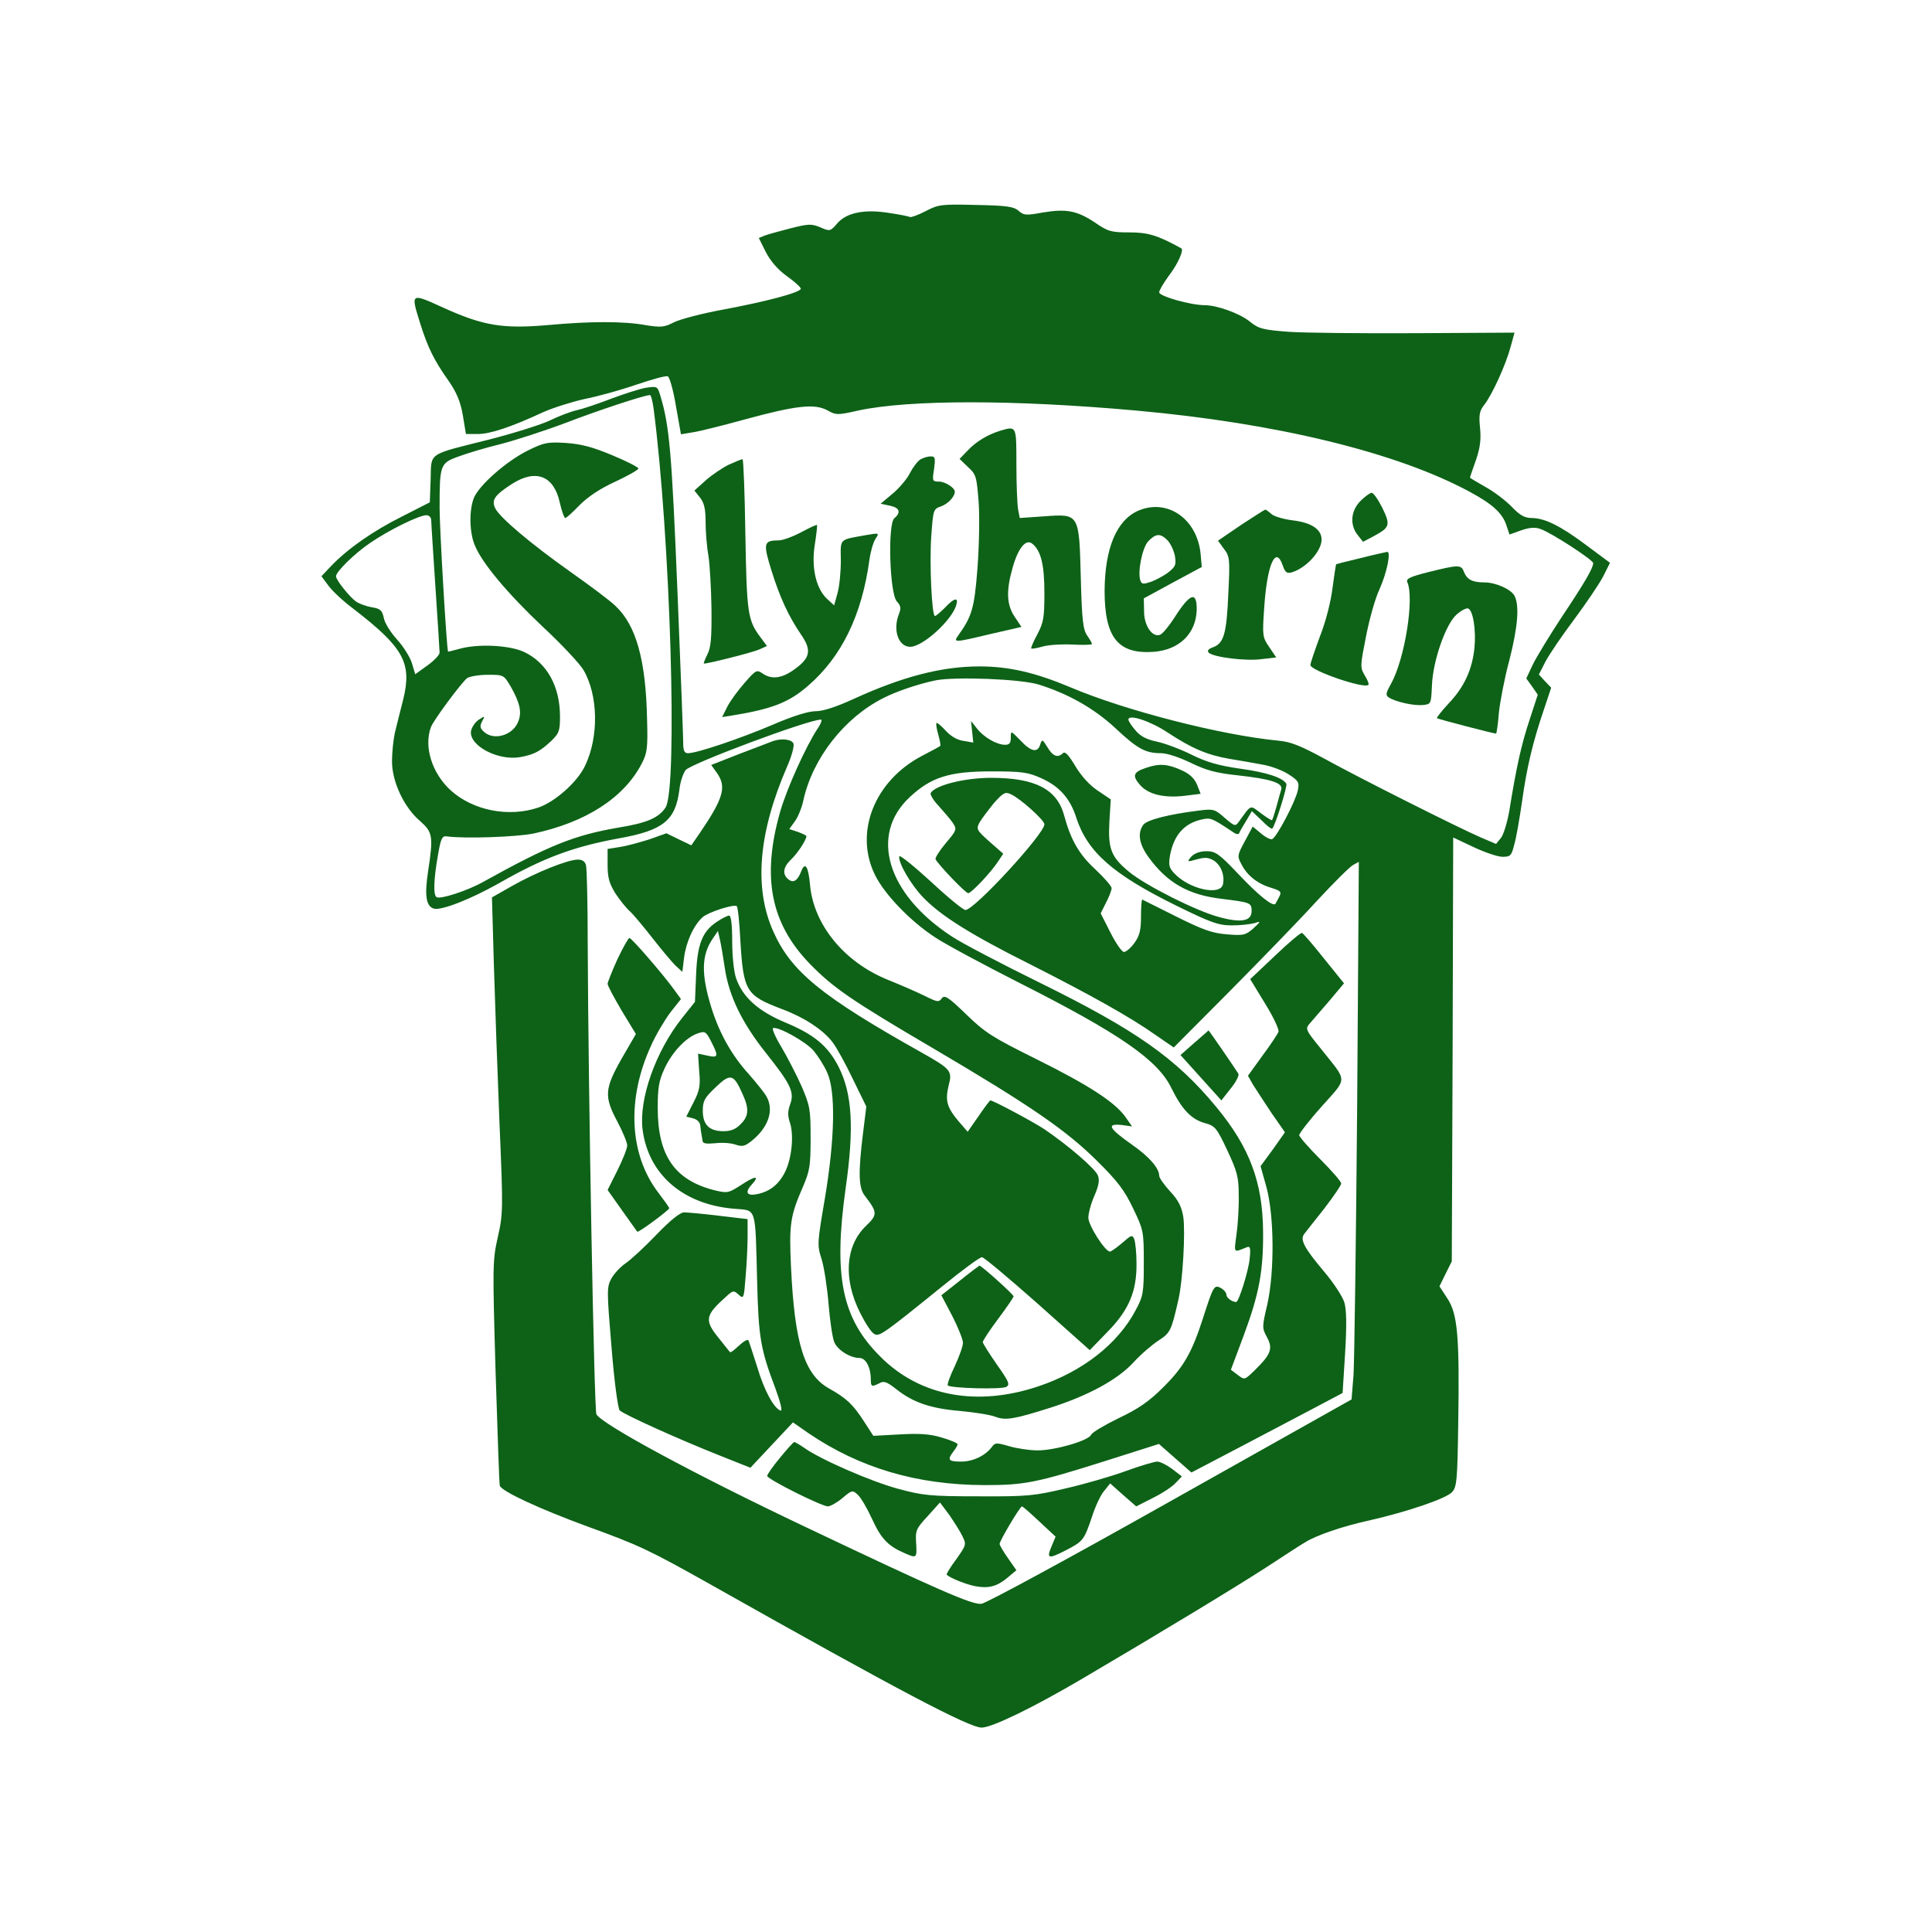 <?xml version="1.0" standalone="no"?>
<!DOCTYPE svg PUBLIC "-//W3C//DTD SVG 20010904//EN"
 "http://www.w3.org/TR/2001/REC-SVG-20010904/DTD/svg10.dtd">
<svg version="1.0" xmlns="http://www.w3.org/2000/svg"
 width="690pt" height="690pt" viewBox="0 0 690 690"
 preserveAspectRatio="xMidYMid meet">
<g transform="translate(0,690) scale(0.1,-0.1)"
fill="#0d6217" stroke="none">
<path d="M3306 6146 c-27 -14 -52 -23 -56 -21 -4 2 -36 9 -72 14 -89 15 -155
2 -188 -37 -24 -28 -26 -29 -60 -14 -31 13 -42 13 -105 -3 -38 -10 -80 -21
-93 -26 l-22 -9 25 -50 c17 -33 43 -63 75 -86 28 -20 50 -40 50 -45 0 -13
-119 -45 -274 -74 -77 -14 -157 -35 -179 -46 -35 -18 -46 -19 -102 -10 -77 14
-196 14 -349 0 -160 -14 -230 -2 -368 60 -123 56 -122 57 -87 -55 26 -83 49
-131 101 -204 29 -42 42 -73 51 -123 l11 -67 43 0 c43 0 117 24 233 78 36 16
103 37 148 47 46 9 129 32 184 51 56 19 106 33 113 30 6 -2 20 -50 29 -106
l18 -101 42 7 c22 3 106 24 186 46 183 50 249 57 294 33 32 -18 37 -18 112 -1
183 39 553 39 989 0 504 -45 935 -150 1195 -291 80 -43 116 -76 130 -119 l11
-33 42 15 c29 10 49 12 68 5 39 -13 189 -111 189 -122 0 -17 -29 -68 -112
-192 -44 -67 -91 -144 -104 -171 l-23 -49 21 -29 20 -29 -30 -92 c-29 -88 -46
-164 -72 -325 -7 -39 -20 -82 -29 -94 l-18 -22 -54 23 c-81 35 -439 215 -560
282 -85 46 -119 60 -165 64 -206 20 -547 108 -740 190 -126 53 -220 75 -326
75 -136 0 -276 -37 -449 -116 -63 -29 -110 -44 -136 -44 -26 0 -81 -17 -155
-49 -115 -49 -269 -101 -301 -101 -13 0 -17 9 -17 38 0 20 -9 258 -20 527 -21
514 -29 604 -62 713 -10 33 -11 33 -52 27 -22 -4 -79 -22 -126 -40 -47 -18
-101 -36 -120 -40 -19 -4 -62 -20 -95 -36 -33 -16 -130 -46 -215 -68 -227 -57
-209 -45 -212 -143 l-3 -82 -100 -51 c-102 -51 -193 -114 -254 -178 l-33 -35
26 -35 c14 -19 54 -56 89 -82 179 -138 209 -193 177 -323 -11 -42 -24 -96 -30
-120 -5 -23 -10 -69 -10 -101 0 -73 43 -165 101 -214 44 -39 47 -53 28 -178
-13 -86 -8 -125 20 -134 26 -8 131 33 232 90 159 91 266 131 430 161 157 28
201 64 215 171 3 30 14 62 23 73 21 24 438 180 483 180 5 0 0 -15 -12 -32 -42
-64 -110 -214 -134 -298 -66 -233 -34 -398 107 -543 83 -85 148 -130 443 -303
343 -202 471 -290 581 -399 75 -74 99 -106 130 -171 37 -77 38 -82 38 -194 0
-107 -2 -119 -29 -169 -63 -120 -189 -219 -347 -272 -220 -74 -424 -36 -565
106 -137 136 -168 286 -124 600 31 217 24 338 -25 435 -38 74 -86 114 -185
156 -100 41 -157 91 -181 160 -8 22 -14 80 -14 131 0 61 -4 93 -11 93 -6 0
-26 -10 -45 -23 -51 -34 -69 -80 -73 -190 l-4 -95 -47 -59 c-94 -119 -154
-289 -140 -398 21 -160 145 -267 327 -282 81 -7 75 13 82 -258 5 -202 12 -243
65 -383 19 -52 26 -82 19 -80 -24 8 -59 72 -84 157 -15 47 -29 90 -31 94 -3 5
-18 -4 -34 -19 -16 -15 -30 -26 -32 -23 -2 2 -20 25 -40 50 -52 64 -49 81 26
148 25 23 28 23 45 7 18 -16 19 -14 25 66 4 46 7 110 7 143 l0 61 -102 12
c-57 7 -113 12 -125 12 -14 0 -49 -28 -99 -80 -42 -44 -92 -90 -110 -102 -19
-13 -41 -37 -51 -55 -16 -30 -16 -43 1 -245 10 -125 23 -218 29 -225 15 -15
215 -105 359 -162 l108 -43 76 81 76 81 56 -39 c183 -124 386 -184 627 -185
145 0 185 8 432 86 l192 61 58 -51 58 -51 170 89 c93 49 215 113 270 142 l100
53 9 144 c6 99 5 155 -3 180 -6 20 -39 71 -75 113 -68 81 -84 111 -68 131 5 7
37 47 71 90 33 43 61 84 61 90 0 7 -34 46 -75 87 -41 41 -75 80 -75 86 0 6 36
53 81 103 93 105 93 84 -4 206 -55 68 -56 70 -39 90 10 11 41 48 70 81 l52 62
-71 88 c-39 49 -74 90 -79 92 -4 2 -48 -35 -96 -81 l-89 -84 53 -87 c30 -48
51 -94 48 -101 -3 -8 -28 -46 -57 -85 l-52 -72 18 -32 c11 -17 40 -62 66 -101
l48 -69 -43 -61 -44 -60 21 -75 c28 -104 29 -302 3 -419 -19 -81 -19 -84 -1
-117 22 -41 14 -61 -44 -118 -36 -35 -36 -35 -60 -17 l-25 19 46 123 c55 148
70 229 69 369 -1 177 -48 302 -166 445 -145 176 -288 276 -635 447 -134 66
-274 139 -310 163 -232 151 -296 363 -151 498 76 71 141 92 291 92 110 0 131
-3 178 -24 65 -29 104 -72 126 -142 40 -122 131 -202 356 -313 126 -62 152
-71 200 -71 30 0 66 4 80 8 24 8 24 7 -4 -19 -28 -24 -35 -26 -94 -21 -52 4
-86 16 -180 63 -65 32 -119 60 -122 61 -3 2 -5 -25 -5 -59 0 -50 -5 -70 -23
-95 -13 -18 -30 -33 -38 -33 -7 0 -29 31 -48 69 l-35 69 19 38 c11 21 20 44
20 52 0 7 -26 37 -58 67 -58 53 -88 106 -111 191 -25 95 -103 136 -261 136
-94 0 -199 -26 -216 -54 -3 -5 9 -26 28 -46 19 -21 42 -48 51 -61 15 -23 14
-26 -25 -72 -22 -26 -38 -52 -37 -57 7 -17 107 -122 117 -122 11 0 82 75 107
114 l18 27 -49 43 c-46 41 -48 45 -36 68 8 14 31 44 51 69 35 39 41 42 62 32
33 -15 119 -92 119 -107 0 -34 -250 -306 -282 -306 -8 0 -63 45 -123 101 -60
55 -111 96 -113 91 -6 -20 40 -100 84 -146 63 -66 169 -133 387 -242 213 -108
353 -186 445 -251 l64 -44 197 198 c108 109 248 253 310 321 62 67 122 127
134 133 l20 11 -6 -873 c-4 -481 -10 -913 -13 -960 l-7 -87 -646 -363 c-355
-200 -659 -365 -676 -367 -33 -4 -160 52 -623 272 -399 189 -732 369 -752 405
-8 16 -29 1149 -31 1682 0 141 -3 266 -6 278 -3 14 -13 21 -29 21 -36 0 -150
-46 -233 -93 l-74 -42 7 -245 c4 -135 13 -388 20 -563 13 -306 13 -321 -6
-405 -19 -84 -19 -103 -8 -482 7 -217 13 -400 15 -406 6 -20 142 -83 311 -145
190 -69 223 -85 449 -212 660 -372 916 -507 961 -507 37 0 185 72 360 175 294
173 551 329 659 399 61 40 121 79 135 87 41 26 135 58 231 79 136 31 274 78
295 101 17 19 19 41 22 243 5 312 -2 394 -39 449 l-28 43 22 45 22 44 3 757 2
757 72 -34 c40 -19 87 -35 104 -35 29 0 32 4 42 43 7 23 19 93 28 155 17 123
39 214 79 331 l25 75 -22 23 -22 24 24 47 c14 26 60 94 103 151 43 58 89 126
103 153 l24 48 -82 61 c-96 72 -150 98 -197 99 -26 0 -42 9 -72 40 -21 22 -63
54 -94 71 -30 17 -55 32 -55 33 0 2 9 29 21 62 15 44 19 73 15 115 -5 47 -2
61 14 82 29 36 79 147 95 208 l14 51 -352 -2 c-194 -1 -398 1 -455 5 -92 7
-107 11 -139 37 -36 29 -117 58 -160 58 -51 0 -163 32 -163 46 0 7 16 34 35
60 31 40 54 91 44 97 -85 47 -119 57 -186 57 -64 0 -76 3 -122 35 -65 43 -103
50 -187 36 -60 -11 -68 -10 -86 6 -17 15 -42 19 -152 21 -123 3 -134 2 -180
-22z m-972 -703 c60 -457 87 -1359 43 -1427 -25 -37 -65 -55 -170 -72 -156
-27 -246 -63 -482 -194 -55 -31 -153 -63 -166 -54 -12 7 -10 65 5 149 10 60
15 70 31 68 66 -9 251 -2 310 10 187 40 323 127 387 250 19 37 22 55 19 156
-4 213 -39 338 -113 407 -18 18 -89 71 -157 119 -147 104 -258 198 -273 231
-13 29 -1 46 61 86 85 54 149 29 170 -66 7 -31 16 -56 20 -56 4 0 27 21 51 46
30 30 73 59 128 84 45 21 82 42 82 47 0 4 -42 26 -93 47 -69 29 -110 40 -165
44 -66 4 -78 2 -137 -27 -76 -38 -172 -122 -192 -168 -18 -43 -17 -125 3 -171
26 -64 118 -173 243 -291 67 -62 132 -132 145 -154 53 -91 55 -240 5 -343 -27
-57 -107 -128 -166 -148 -106 -36 -233 -11 -313 61 -67 61 -97 156 -71 226 10
26 106 155 129 175 9 6 42 12 73 12 58 0 58 0 83 -42 33 -58 41 -93 26 -127
-19 -47 -86 -67 -121 -35 -15 13 -16 21 -7 38 11 20 10 20 -13 5 -13 -9 -25
-28 -27 -41 -6 -52 98 -106 176 -92 49 9 70 20 110 57 29 28 32 37 32 88 0
107 -46 191 -127 230 -52 25 -167 31 -235 11 -21 -6 -38 -10 -38 -9 -6 28 -30
441 -30 513 0 153 2 160 66 183 29 11 98 32 152 45 54 14 159 48 233 76 112
43 277 98 300 99 4 1 9 -20 13 -46z m-794 -400 c0 -10 7 -117 15 -238 8 -121
15 -227 15 -236 0 -8 -20 -29 -44 -46 l-43 -31 -12 40 c-7 22 -31 60 -53 84
-22 24 -44 59 -47 76 -6 28 -12 34 -42 39 -19 3 -45 12 -58 21 -23 17 -71 76
-71 90 0 16 67 82 122 119 67 46 175 99 201 99 9 0 17 -8 17 -17z m2170 -588
c106 -33 199 -86 274 -156 79 -74 107 -89 163 -89 21 0 66 -15 107 -35 56 -27
91 -36 166 -44 118 -13 162 -27 156 -50 -3 -9 -10 -36 -17 -61 -7 -25 -14 -47
-16 -49 -1 -2 -19 9 -39 24 -41 31 -34 33 -79 -29 -13 -18 -15 -18 -51 13 -35
31 -40 33 -93 26 -106 -13 -185 -33 -198 -51 -21 -29 -15 -68 18 -114 67 -93
143 -136 261 -150 105 -13 108 -14 108 -44 0 -36 -37 -43 -117 -21 -82 22
-260 112 -319 160 -66 54 -77 83 -72 179 l5 81 -46 31 c-29 19 -59 52 -80 87
-24 40 -37 55 -45 47 -18 -18 -36 -11 -55 21 -18 29 -19 30 -26 10 -9 -31 -33
-26 -71 15 -34 35 -34 35 -34 10 0 -20 -5 -26 -20 -26 -30 0 -75 26 -100 57
l-22 28 4 -39 4 -38 -35 6 c-23 3 -46 17 -64 37 -16 17 -30 29 -32 27 -3 -2 0
-21 6 -42 6 -21 9 -39 7 -40 -2 -2 -31 -18 -66 -36 -169 -89 -242 -273 -167
-425 34 -69 126 -165 215 -223 36 -24 172 -97 302 -163 356 -180 494 -275 542
-376 37 -75 71 -111 119 -124 36 -10 42 -16 80 -97 36 -77 41 -96 41 -162 1
-41 -3 -104 -8 -139 -9 -69 -12 -65 38 -45 11 4 13 -4 9 -42 -4 -43 -39 -154
-48 -154 -15 0 -35 15 -35 26 0 7 -9 18 -20 24 -24 13 -27 6 -64 -109 -40
-124 -70 -175 -143 -247 -49 -49 -88 -76 -158 -109 -51 -25 -95 -51 -98 -59
-8 -21 -129 -56 -191 -56 -29 0 -75 7 -102 15 -45 13 -50 13 -61 -2 -24 -32
-68 -53 -110 -53 -46 0 -51 6 -28 36 8 10 15 22 15 26 0 4 -26 15 -57 24 -43
13 -80 15 -151 11 l-93 -5 -33 51 c-40 62 -63 83 -123 117 -90 49 -125 160
-138 435 -7 152 -3 182 42 285 25 58 28 76 28 175 0 102 -2 115 -32 185 -18
41 -51 104 -72 140 -22 36 -35 67 -30 68 18 7 118 -49 145 -81 15 -18 37 -52
48 -77 31 -67 28 -235 -8 -450 -27 -158 -28 -167 -12 -216 9 -28 20 -100 25
-160 5 -60 14 -121 20 -136 11 -29 57 -58 91 -58 22 0 40 -34 40 -76 0 -27 3
-28 31 -14 15 9 26 5 57 -19 61 -49 123 -71 229 -80 54 -5 111 -14 128 -21 36
-14 69 -8 195 32 135 43 239 99 297 161 26 29 67 64 90 79 43 28 46 34 72 148
15 65 25 239 17 294 -6 36 -17 59 -47 91 -21 23 -39 48 -39 56 0 27 -37 69
-96 110 -85 60 -94 77 -37 71 l36 -5 -23 33 c-38 54 -133 115 -318 207 -157
78 -183 94 -251 160 -65 63 -78 71 -88 57 -10 -14 -16 -13 -60 9 -26 13 -86
39 -133 58 -155 63 -264 196 -277 338 -6 68 -18 85 -32 48 -13 -33 -28 -42
-46 -27 -22 18 -18 44 11 71 22 21 54 69 54 83 0 2 -14 9 -31 15 l-30 10 20
28 c11 15 25 49 30 74 33 151 147 296 286 366 47 24 124 50 186 63 70 14 305
5 369 -15z m460 -171 c85 -56 140 -80 220 -94 36 -6 90 -15 120 -21 30 -5 72
-21 93 -35 35 -23 38 -28 32 -57 -8 -39 -76 -169 -92 -174 -6 -2 -24 7 -40 21
l-29 24 -28 -52 c-27 -50 -28 -54 -12 -83 20 -40 58 -70 107 -84 34 -11 37
-14 27 -33 -6 -12 -12 -22 -13 -24 -9 -11 -60 30 -130 104 -71 75 -84 84 -116
84 -23 0 -42 -7 -54 -19 -17 -20 -16 -20 20 -10 29 8 41 7 61 -5 25 -17 38
-51 32 -83 -8 -44 -122 -19 -175 39 -18 19 -20 29 -14 65 14 72 52 114 116
127 29 6 34 4 109 -46 11 -8 20 -9 22 -3 2 6 13 25 25 44 l20 34 35 -33 c18
-19 35 -32 38 -29 11 12 55 152 50 160 -13 22 -71 41 -167 54 -76 11 -120 24
-172 50 -38 19 -94 40 -122 46 -38 8 -60 19 -78 41 -14 16 -25 33 -25 38 0 21
80 -6 140 -46z m-1581 -844 c15 -98 61 -193 146 -300 89 -112 103 -140 87
-184 -9 -25 -9 -41 -1 -65 15 -43 7 -128 -17 -176 -22 -45 -55 -71 -101 -80
-37 -7 -44 7 -16 37 27 30 10 29 -40 -4 -45 -29 -49 -30 -95 -19 -142 36 -203
123 -203 294 0 71 4 97 24 140 27 59 76 111 118 126 27 9 30 8 49 -29 27 -53
26 -59 -14 -50 l-33 7 4 -61 c5 -53 2 -70 -20 -113 l-26 -51 24 -6 c15 -4 25
-14 26 -26 1 -11 3 -24 4 -30 1 -5 3 -16 4 -24 1 -10 12 -12 45 -9 25 3 57 1
73 -5 24 -8 33 -6 57 13 60 48 81 109 54 158 -6 12 -35 48 -63 80 -61 67 -105
145 -134 237 -38 123 -36 190 6 250 l17 25 7 -30 c4 -17 12 -64 18 -105z m62
-445 c25 -54 24 -81 -6 -110 -17 -18 -35 -25 -61 -25 -51 0 -74 23 -74 73 0
35 6 46 46 84 52 50 64 48 95 -22z"/>
<path d="M4091 4157 c-44 -15 -48 -28 -19 -61 29 -33 85 -47 160 -38 l56 7
-13 33 c-10 23 -27 39 -57 52 -49 22 -79 24 -127 7z"/>
<path d="M3570 5361 c-44 -14 -84 -38 -114 -70 l-29 -30 30 -29 c29 -26 31
-34 38 -123 4 -53 2 -158 -4 -238 -11 -143 -20 -172 -67 -238 -21 -29 -19 -29
115 3 l109 25 -24 36 c-29 43 -31 92 -8 174 20 72 48 106 71 87 31 -25 43 -76
43 -176 0 -87 -3 -105 -25 -147 -14 -26 -24 -49 -22 -51 2 -2 20 1 41 7 21 6
69 9 107 7 38 -2 69 -1 69 2 0 3 -8 17 -17 30 -15 21 -19 55 -23 206 -6 231
-5 229 -131 220 l-87 -6 -6 31 c-3 18 -6 89 -6 160 0 141 1 138 -60 120z"/>
<path d="M3287 5259 c-9 -5 -26 -27 -37 -48 -10 -21 -39 -55 -62 -74 l-43 -36
33 -7 c35 -7 41 -24 16 -45 -24 -20 -17 -268 9 -297 14 -15 16 -24 7 -46 -22
-58 -1 -116 41 -116 44 0 147 93 164 148 9 30 -6 28 -40 -8 -16 -16 -32 -30
-36 -30 -11 0 -20 187 -13 286 7 94 7 96 36 106 24 9 48 34 48 52 0 14 -35 36
-56 36 -24 0 -25 2 -18 45 5 40 4 45 -12 45 -11 0 -27 -5 -37 -11z"/>
<path d="M2604 5241 c-23 -11 -60 -36 -83 -56 l-41 -37 20 -25 c15 -19 20 -41
20 -87 0 -33 4 -87 10 -120 5 -32 10 -118 11 -190 1 -106 -2 -139 -15 -164 -9
-18 -14 -32 -12 -32 17 0 178 41 199 51 l26 12 -23 31 c-46 61 -49 87 -54 369
-2 147 -7 267 -10 267 -4 0 -26 -9 -48 -19z"/>
<path d="M4859 5111 c-35 -35 -39 -86 -10 -122 l19 -24 36 19 c60 32 63 40 33
102 -15 30 -32 54 -38 54 -6 0 -24 -13 -40 -29z"/>
<path d="M4065 5076 c-77 -34 -119 -133 -120 -286 0 -167 48 -227 175 -218 92
7 151 65 154 149 1 70 -24 61 -81 -29 -19 -29 -41 -56 -50 -59 -27 -11 -57 32
-57 83 l-1 47 103 56 104 56 -4 46 c-12 126 -119 200 -223 155z m104 -105 c11
-11 23 -36 27 -56 5 -31 3 -38 -22 -58 -15 -12 -43 -27 -61 -34 -29 -10 -35
-10 -40 3 -11 30 6 117 28 141 27 28 43 29 68 4z"/>
<path d="M4432 5025 l-82 -56 21 -29 c21 -27 22 -37 16 -157 -6 -146 -16 -179
-53 -194 -18 -6 -24 -13 -17 -20 16 -16 132 -31 189 -23 l52 6 -25 37 c-24 35
-25 40 -18 140 10 154 41 225 66 152 9 -26 15 -30 33 -25 52 16 106 76 106
117 0 36 -36 60 -99 68 -34 4 -70 14 -80 23 -10 9 -20 16 -22 16 -2 0 -41 -25
-87 -55z"/>
<path d="M2861 4999 c-30 -16 -66 -29 -80 -29 -54 0 -56 -10 -26 -107 30 -96
61 -164 107 -231 37 -54 32 -82 -24 -122 -45 -33 -82 -38 -115 -15 -20 14 -24
12 -63 -33 -23 -26 -51 -64 -62 -85 l-19 -38 38 6 c140 23 200 46 268 105 121
104 193 253 220 450 4 30 14 64 22 76 14 21 13 21 -34 13 -98 -18 -91 -10 -90
-91 0 -40 -5 -93 -12 -117 l-12 -43 -25 23 c-40 37 -57 113 -44 194 6 37 9 69
8 70 -2 2 -27 -10 -57 -26z"/>
<path d="M4860 4907 c-47 -11 -86 -21 -88 -22 -1 -1 -7 -39 -13 -85 -6 -49
-24 -120 -45 -173 -18 -49 -34 -95 -34 -102 0 -20 192 -86 207 -71 3 3 -3 18
-13 34 -17 29 -16 34 5 141 12 61 33 136 48 167 26 58 42 135 27 133 -5 -1
-47 -10 -94 -22z"/>
<path d="M5102 4857 c-67 -17 -81 -24 -76 -36 26 -57 -9 -275 -58 -363 -19
-34 -20 -41 -8 -49 25 -16 90 -30 121 -27 30 3 30 4 33 68 3 90 50 223 89 256
16 14 34 23 40 21 18 -6 29 -77 23 -140 -8 -78 -36 -140 -92 -199 -25 -27 -44
-51 -42 -53 3 -3 202 -55 211 -55 2 0 7 33 10 73 4 39 20 124 37 187 31 120
37 198 19 232 -13 24 -67 48 -108 48 -42 0 -61 10 -72 36 -10 28 -18 28 -127
1z"/>
<path d="M2760 4253 c-8 -3 -61 -23 -118 -45 l-102 -40 20 -28 c36 -50 24 -91
-62 -217 l-29 -42 -44 21 -45 22 -62 -22 c-35 -11 -82 -24 -105 -27 l-43 -7 0
-57 c0 -46 6 -66 28 -102 16 -24 39 -53 52 -64 12 -11 48 -54 80 -95 32 -41
69 -85 82 -98 l25 -23 6 50 c7 56 34 116 66 145 20 18 109 47 122 40 4 -2 10
-57 13 -121 11 -184 20 -198 149 -247 80 -30 147 -74 181 -119 13 -17 46 -76
72 -131 l48 -98 -12 -97 c-17 -138 -16 -194 7 -222 45 -59 46 -67 3 -108 -73
-71 -81 -189 -20 -310 18 -36 40 -70 50 -75 18 -11 32 -1 247 173 69 56 130
101 138 101 7 0 96 -75 199 -166 l186 -166 62 64 c78 79 106 146 105 246 0 37
-4 75 -8 86 -7 17 -10 16 -43 -13 -20 -17 -40 -31 -44 -31 -18 1 -77 94 -77
121 0 15 9 50 21 77 16 37 20 57 13 74 -9 24 -107 108 -191 165 -39 26 -183
103 -193 103 -2 0 -21 -25 -42 -56 l-39 -56 -33 38 c-41 49 -48 73 -35 127 14
52 8 59 -95 117 -360 202 -468 290 -532 435 -69 156 -52 352 50 587 16 36 26
73 23 82 -6 16 -43 20 -74 9z"/>
<path d="M2205 3474 c-19 -42 -35 -82 -35 -88 0 -6 23 -49 50 -95 l51 -84 -51
-88 c-61 -108 -63 -135 -15 -225 19 -36 35 -74 35 -85 0 -11 -16 -51 -35 -89
l-35 -70 51 -72 c29 -40 53 -75 55 -77 4 -4 114 77 114 84 0 3 -18 28 -40 57
-103 136 -112 334 -25 523 17 39 49 92 69 119 l38 48 -24 33 c-38 53 -152 185
-160 185 -4 0 -23 -34 -43 -76z"/>
<path d="M4266 3176 l-50 -44 73 -81 73 -81 33 42 c19 23 31 47 28 53 -9 15
-105 155 -107 155 0 -1 -23 -20 -50 -44z"/>
<path d="M3429 2327 l-67 -53 39 -74 c21 -41 38 -84 38 -95 1 -11 -13 -49 -29
-84 -17 -35 -28 -66 -25 -69 10 -10 192 -15 209 -5 14 8 9 19 -34 80 -27 39
-50 75 -50 80 0 5 25 43 55 83 30 40 55 77 55 80 0 7 -115 110 -122 110 -2 -1
-33 -24 -69 -53z"/>
<path d="M2786 1694 c-26 -31 -46 -60 -46 -65 0 -12 195 -109 217 -109 10 1
33 14 52 30 33 28 36 29 54 12 11 -9 34 -49 52 -88 32 -70 57 -96 118 -122 41
-18 42 -16 39 36 -3 45 -1 52 41 97 l44 49 33 -44 c17 -25 39 -59 47 -76 15
-30 14 -32 -22 -83 -21 -28 -36 -53 -34 -55 14 -13 71 -35 102 -41 48 -9 78
-1 116 31 l31 26 -30 43 c-17 24 -30 47 -30 51 0 11 73 134 80 134 3 0 31 -25
62 -54 l58 -54 -15 -36 c-18 -43 -11 -45 53 -12 60 31 64 36 92 119 12 38 32
80 44 93 l21 26 46 -41 47 -41 59 30 c33 16 69 40 81 53 l23 24 -35 27 c-19
14 -43 26 -53 26 -10 0 -61 -15 -113 -34 -52 -19 -149 -47 -215 -62 -110 -26
-135 -29 -310 -28 -173 0 -199 3 -288 27 -96 26 -278 105 -336 147 -16 11 -32
20 -34 20 -3 0 -26 -25 -51 -56z"/>
</g>
</svg>
